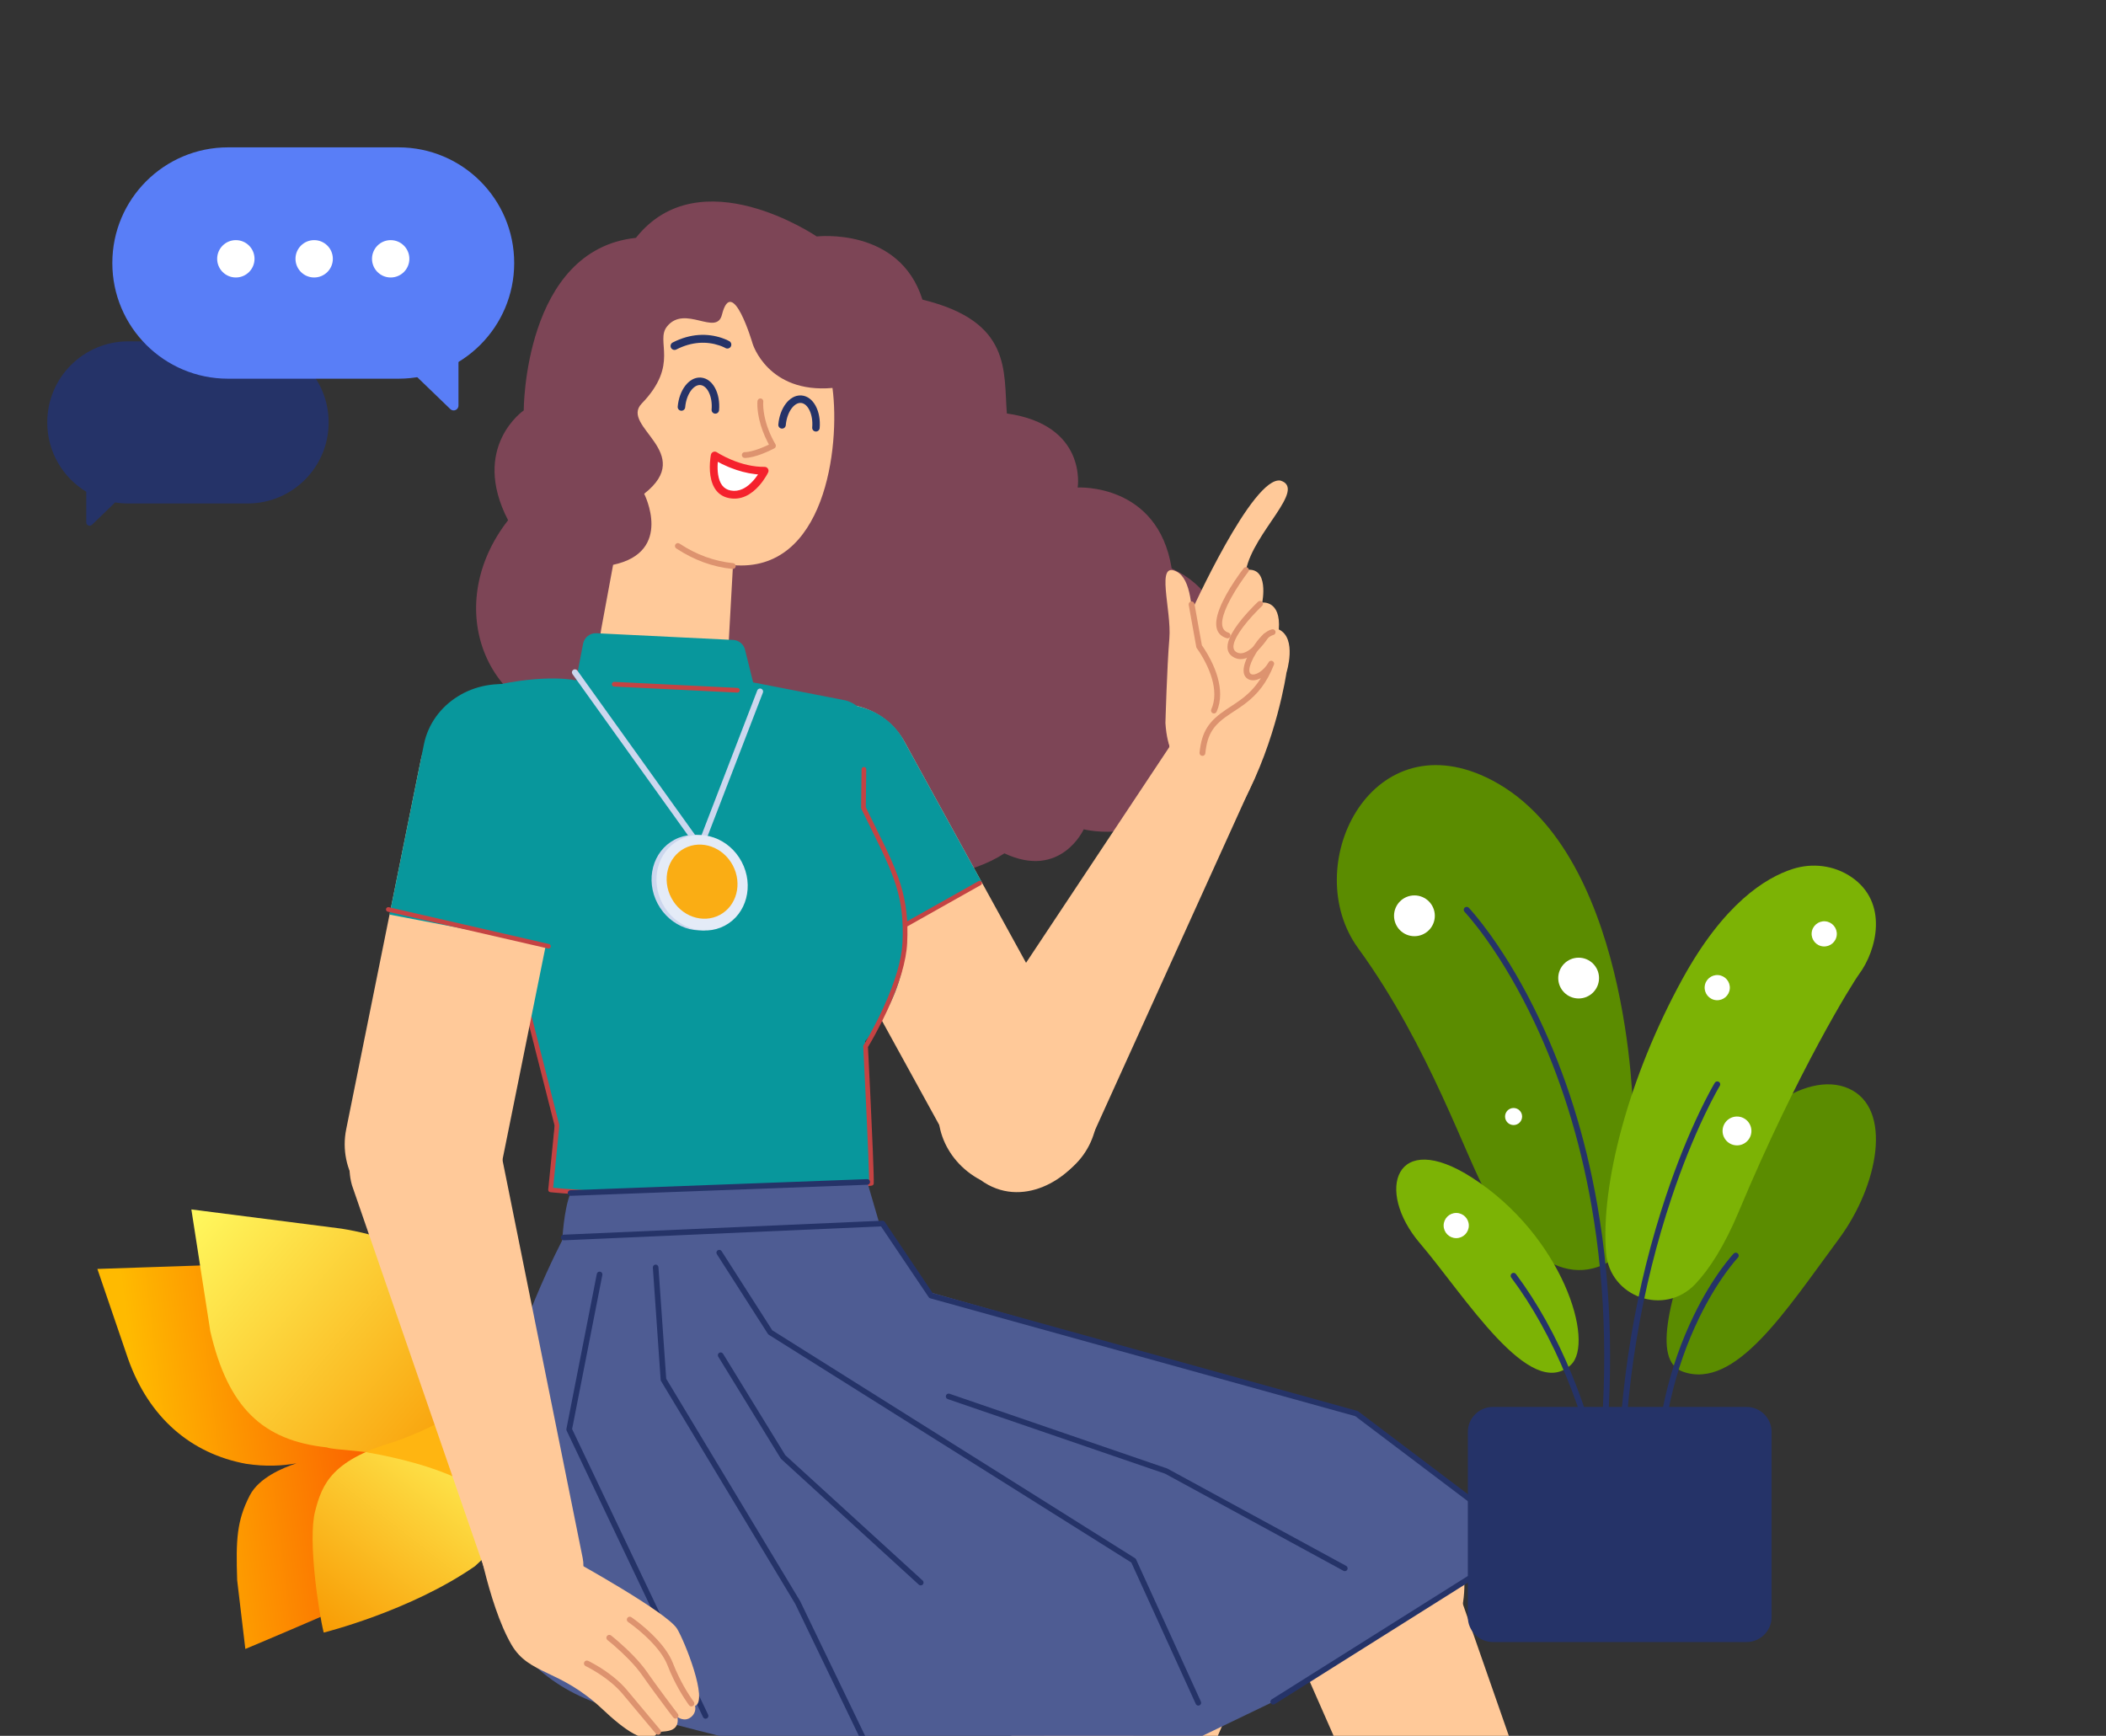 <svg width="979" height="807" viewBox="0 0 979 807" fill="none" xmlns="http://www.w3.org/2000/svg">
<rect x="0" y="0" width="979" height="807" fill="#333333" stroke="none"/>
<path d="M138.155 586.825L45.266 589.945L59.567 631.807C69.23 659.036 88.72 675.819 114.423 680.551C123.694 681.938 131.047 681.486 137.829 680.318C131.379 682.415 120.343 687.061 116.128 695.217C110.023 707.056 109.638 715.949 110.255 734.69L114.051 766.624C114.051 766.624 180.362 738.851 180.216 737.039C189.925 730.993 202.029 722.247 209.734 711.376C215.528 703.214 218.839 693.836 216.789 683.497C229.935 668.658 228.084 660.721 211.227 659.679C209.635 659.586 207.975 659.573 206.263 659.646C205.991 655.054 205.633 649.599 205.208 643.281C202.779 626.146 194.351 610.557 181.775 599.972C171.203 591.073 158.422 586.308 145.494 586.308C143.045 586.308 140.597 586.48 138.155 586.825Z" fill="url(#paint0_linear_903_12456)"/>
<path d="M185.385 669.667C154.48 678.4 149.795 689.543 146.45 702.762C143.092 715.975 148.063 749.17 150.472 758.999C150.472 758.999 190.548 749.097 220.777 728.153C239.06 711.868 235.496 704.568 234.713 680.345C232.941 657.363 230.566 640.898 227.592 630.964C230.42 644.84 216.344 657.742 185.385 669.667Z" fill="url(#paint1_linear_903_12456)"/>
<path d="M97.766 618.939C106.008 654.477 122.181 669.714 151.872 672.906C159.092 675.6 211.964 672.833 233.253 703.977C235.105 703.214 233.95 682.024 229.809 640.415C224.885 619.165 222.609 605.448 210.723 593.091C198.837 580.727 173.918 573.587 158.628 571.198L88.959 562.278L97.766 618.939Z" fill="url(#paint2_linear_903_12456)"/>
<path d="M183.481 670.251C180.886 670.961 178.862 671.691 178.231 671.897C174.853 673.025 171.495 674.392 170.095 675.096C204.113 681.141 225.814 690.963 235.198 704.568C235.901 703.075 235.151 690.831 234.979 684.884C233.22 659.255 230.652 641.204 227.5 630.679C228.747 644.715 217.087 658.22 183.481 670.251Z" fill="#FFB511"/>
<path fill-rule="evenodd" clip-rule="evenodd" d="M115.124 158.694C135.913 158.694 152.766 175.547 152.766 196.336V196.432C152.766 217.222 135.913 234.075 115.124 234.075H59.612C57.539 234.075 55.504 233.907 53.522 233.585L42.767 243.973C42.474 244.255 42.084 244.413 41.677 244.413C40.811 244.413 40.109 243.711 40.109 242.845L40.108 228.634C29.234 222.034 21.97 210.082 21.97 196.432V196.336C21.97 175.547 38.823 158.694 59.612 158.694H115.124Z" fill="#253368"/>
<path d="M105.993 68.509H185.255C214.954 68.509 239.03 92.585 239.03 122.284C239.03 151.983 214.954 176.059 185.255 176.059H105.993C76.294 176.059 52.218 151.983 52.218 122.284C52.218 92.585 76.294 68.509 105.993 68.509Z" fill="#597EF7"/>
<path fill-rule="evenodd" clip-rule="evenodd" d="M213.123 160.417V188.568C213.123 189.806 212.12 190.809 210.882 190.809C210.302 190.809 209.744 190.584 209.327 190.181L188.639 170.22L213.123 160.417Z" fill="#597EF7"/>
<path d="M181.614 129.006C176.819 129.006 172.932 125.118 172.932 120.323C172.932 115.528 176.819 111.641 181.614 111.641C186.409 111.641 190.297 115.528 190.297 120.323C190.297 125.118 186.409 129.006 181.614 129.006Z" fill="white"/>
<path d="M146.044 129.006C141.249 129.006 137.362 125.118 137.362 120.323C137.362 115.528 141.249 111.641 146.044 111.641C150.84 111.641 154.727 115.528 154.727 120.323C154.727 125.118 150.84 129.006 146.044 129.006Z" fill="white"/>
<path d="M109.634 129.006C104.839 129.006 100.952 125.118 100.952 120.323C100.952 115.528 104.839 111.641 109.634 111.641C114.429 111.641 118.317 115.528 118.317 120.323C118.317 125.118 114.429 129.006 109.634 129.006Z" fill="white"/>
<g clip-path="url(#clip0_903_12456)">
<path fill-rule="evenodd" clip-rule="evenodd" d="M500.975 226.652C500.975 226.652 538.292 224.486 544.671 264.281C579.261 280.347 566.162 318.467 566.162 318.467C566.162 318.467 581.459 350.615 544.476 363.22C538.923 394.328 503.781 385.556 503.781 385.556C503.781 385.556 493.143 409.048 466.921 396.735C435.744 416.939 381.074 407.63 363.92 378.16C322.655 403.757 258.244 362.616 268.988 336.929C223.946 330.282 206.136 280.368 236.187 241.863C218.59 207.84 243.463 190.802 243.463 190.802C243.463 190.802 243.439 116.135 295.609 110.583C325.416 72.951 379.663 109.938 379.663 109.938C379.663 109.938 418.106 105.354 428.818 139.305C470.461 149.438 466.482 172.463 468.047 192.224C505.631 197.618 500.975 226.652 500.975 226.652Z" fill="#7D4556"/>
<path fill-rule="evenodd" clip-rule="evenodd" d="M386.989 180.364C356.949 183.008 349.886 159.838 349.886 159.838C349.886 159.838 340.399 127.25 335.599 146.341C333.051 156.483 318.321 141.462 310.063 151.8C304.504 158.757 315.986 169.332 298.296 187.633C288.05 198.236 323.815 210.487 299.45 229.557C299.45 229.557 313.27 256.597 285.012 262.588L279.497 292.416C276.29 309.776 288.761 326.117 306.351 327.607C323.121 329.025 337.755 316.314 338.692 299.506L340.739 262.733C383.497 266.42 390.653 207.833 386.989 180.364Z" fill="#FFC999"/>
<path fill-rule="evenodd" clip-rule="evenodd" d="M355.45 218.861C343.079 218.992 332.249 211.771 332.249 211.771C332.249 211.771 329.025 227.885 339.339 229.818C349.355 231.696 355.45 218.861 355.45 218.861Z" fill="white"/>
<path d="M330.478 211.416L330.358 212.106C330.313 212.392 330.265 212.734 330.218 213.125C329.896 215.76 329.847 218.529 330.25 221.162C331.104 226.736 333.86 230.628 339.007 231.593C344.388 232.602 349.107 230.162 353.063 225.619C354.197 224.317 355.186 222.928 356.029 221.539C356.539 220.7 356.891 220.037 357.081 219.636C357.654 218.43 356.766 217.041 355.431 217.055C350.255 217.11 344.939 215.829 339.8 213.654C338.032 212.905 336.414 212.103 334.984 211.303L334.321 210.924C333.823 210.634 333.462 210.408 333.251 210.268C332.181 209.555 330.73 210.156 330.478 211.416ZM333.637 215.332L333.686 214.708L333.22 214.455C334.761 215.317 336.496 216.177 338.392 216.98L339.437 217.41C343.247 218.932 347.152 219.993 351.067 220.437L352.371 220.559L351.989 221.128C351.483 221.853 350.932 222.566 350.339 223.247C347.138 226.923 343.561 228.772 339.672 228.043C336.292 227.409 334.466 224.831 333.82 220.615C333.561 218.921 333.521 217.114 333.637 215.332Z" fill="#F5222D"/>
<path d="M346.492 210.196C347.089 210.184 348.076 210.055 349.462 209.713C351.585 209.188 354.074 208.286 356.935 206.926L357.442 206.68L357.018 205.886C355.07 202.143 353.745 198.492 352.948 194.998L352.744 194.049C352.197 191.351 352.023 189.083 352.075 187.343L352.119 186.535C352.123 186.497 352.126 186.464 352.129 186.438C352.212 185.694 352.883 185.159 353.626 185.243C354.295 185.318 354.795 185.869 354.828 186.52L354.802 186.995C354.71 188.567 354.846 190.781 355.399 193.512C356.235 197.64 357.868 202.037 360.489 206.583C360.875 207.253 360.623 208.11 359.934 208.464C356.14 210.413 352.869 211.662 350.111 212.343C348.515 212.737 347.31 212.893 346.491 212.905L346.125 212.9C345.378 212.853 344.811 212.21 344.857 211.464C344.899 210.792 345.424 210.265 346.073 210.2L346.289 210.194L346.492 210.196Z" fill="#DD936F"/>
<path d="M325.89 175.548C331.416 176.028 334.939 182.923 334.266 190.724C334.183 191.682 333.34 192.391 332.382 192.309C331.424 192.226 330.715 191.382 330.797 190.424C331.326 184.297 328.77 179.293 325.592 179.017C322.418 178.746 319.044 183.238 318.513 189.365C318.429 190.323 317.586 191.032 316.628 190.949C315.67 190.866 314.961 190.022 315.044 189.064C315.704 181.46 320.138 175.388 325.478 175.525L325.89 175.548Z" fill="#253368"/>
<path d="M372.658 183.861C378.182 184.336 381.705 191.232 381.032 199.033C380.949 199.991 380.106 200.7 379.148 200.618C378.19 200.535 377.48 199.692 377.563 198.734C378.092 192.607 375.536 187.603 372.36 187.33C369.183 187.057 365.811 191.546 365.282 197.673C365.199 198.631 364.356 199.341 363.398 199.258C362.44 199.175 361.731 198.332 361.813 197.374C362.469 189.769 366.905 183.696 372.246 183.838L372.658 183.861Z" fill="#253368"/>
<path d="M312.724 159.223C320.971 155.01 328.834 154.856 335.616 157.141C337.232 157.686 338.403 158.241 339.069 158.638C339.938 159.156 340.223 160.281 339.705 161.15C339.187 162.019 338.062 162.303 337.193 161.785L337.022 161.69C336.905 161.629 336.744 161.547 336.538 161.45C335.942 161.167 335.242 160.881 334.446 160.613C328.541 158.623 321.688 158.757 314.39 162.485C313.489 162.945 312.386 162.588 311.926 161.687C311.465 160.786 311.823 159.683 312.724 159.223Z" fill="#253368"/>
<path d="M313.984 253.091C314.396 252.467 315.237 252.296 315.861 252.709C323.766 257.94 332.173 260.95 340.797 261.813C341.542 261.888 342.085 262.551 342.01 263.296C341.936 264.04 341.272 264.583 340.528 264.509C331.464 263.602 322.637 260.441 314.366 254.969C313.742 254.556 313.571 253.715 313.984 253.091Z" fill="#DD936F"/>
<path fill-rule="evenodd" clip-rule="evenodd" d="M489.93 548.272L492.169 547.042C508.897 537.847 515.006 516.837 505.814 500.112L420.664 345.178C411.469 328.449 390.459 322.344 373.734 331.536L371.495 332.765C354.77 341.961 348.662 362.967 357.854 379.696L443.003 534.63C452.198 551.355 473.205 557.463 489.93 548.272Z" fill="#FFC999"/>
<path fill-rule="evenodd" clip-rule="evenodd" d="M393.86 445.209L357.254 378.604C348.434 362.548 355.342 341.645 372.616 332.151C389.891 322.66 411.241 328.03 420.065 344.086L456.32 410.059L393.86 445.209Z" fill="#08979C"/>
<path d="M371.202 331.727C371.711 331.447 372.351 331.633 372.631 332.142C372.911 332.651 372.725 333.291 372.216 333.571C355.672 342.666 348.922 362.505 356.922 377.946L357.269 378.595L393.361 444.267L454.897 409.64C455.347 409.387 455.904 409.5 456.223 409.885L456.33 410.041C456.584 410.491 456.47 411.049 456.086 411.367L455.929 411.475L393.469 446.624C393.015 446.879 392.454 446.762 392.137 446.373L392.03 446.214L355.425 379.609C346.312 363.029 353.435 341.493 371.202 331.727Z" fill="#C44343"/>
<path fill-rule="evenodd" clip-rule="evenodd" d="M427.294 1061.48C441.351 1066.89 457.211 1060.11 463.223 1046.13L591.866 747.181C601.133 725.642 590.819 700.786 569.16 692.46C547.504 684.137 523.194 695.68 515.647 717.878L410.898 1026.02C406.002 1040.42 413.237 1056.08 427.294 1061.48Z" fill="#FFC999"/>
<path fill-rule="evenodd" clip-rule="evenodd" d="M238.513 683.112C247.561 655.794 272.612 639.722 293.99 647.519L523.831 731.375C541.535 737.833 549.686 761.044 542.194 783.665C534.709 806.289 514.31 820.047 496.252 814.663L261.786 744.779C239.979 738.28 229.469 710.43 238.513 683.112Z" fill="#FFC999"/>
<path fill-rule="evenodd" clip-rule="evenodd" d="M763.062 1065.46C777.074 1059.95 784.185 1044.24 779.172 1029.87L671.945 722.584C664.222 700.448 639.82 689.097 618.229 697.598C596.639 706.096 586.527 731.038 595.966 752.498L727.013 1050.41C733.138 1064.33 749.053 1070.98 763.062 1065.46Z" fill="#FFC999"/>
<path fill-rule="evenodd" clip-rule="evenodd" d="M362.397 708.049C365.512 679.441 386.635 658.468 409.173 661.61L651.492 695.372C670.157 697.972 682.995 718.958 680.42 742.646C677.842 766.338 660.787 784.069 642.002 782.596L398.093 763.461C375.404 761.679 359.287 736.658 362.397 708.049Z" fill="#FFC999"/>
<path fill-rule="evenodd" clip-rule="evenodd" d="M401.539 372.536C407.987 388.623 420.028 416.352 420.815 434.324C422.089 463.454 402.15 484.108 402.15 484.108C402.15 484.108 402.5 490.199 405.724 550.784C318.49 561.714 255.549 553.363 255.549 553.363L257.935 522.876L246.199 475.108C246.199 475.108 245.386 456.701 229.773 416.727C218.913 388.935 223.369 356.361 225.907 338.417C226.988 330.729 220.351 320.816 227.922 319.082C254.361 313.029 267.766 316.325 267.766 316.325L271.069 299.243C271.635 296.317 274.265 294.25 277.242 294.398L340.819 297.516C343.549 297.65 345.842 299.617 346.392 302.295L350.11 317.259L392.924 325.596C399.042 327.113 403.454 332.446 403.788 338.739L401.539 372.536Z" fill="#08979C"/>
<path d="M285.584 317.008L342.832 319.817C343.435 319.846 343.899 320.358 343.87 320.961C343.843 321.496 343.436 321.922 342.922 321.99L342.725 321.998L285.477 319.189C284.875 319.159 284.411 318.647 284.44 318.045C284.466 317.51 284.874 317.083 285.387 317.016L285.584 317.008Z" fill="#C44343"/>
<path d="M266.444 311.44C267.01 311.035 267.775 311.111 268.251 311.589L268.398 311.763L325.09 390.92L352.029 320.996C352.279 320.346 352.961 319.99 353.621 320.128L353.84 320.192C354.49 320.443 354.846 321.124 354.708 321.784L354.643 322.003L326.773 394.352C326.399 395.323 325.158 395.543 324.466 394.831L324.327 394.664L266.12 313.395C265.67 312.766 265.815 311.891 266.444 311.44Z" fill="#CCD7EE"/>
<path fill-rule="evenodd" clip-rule="evenodd" d="M342.5 400.617C348.324 411.635 344.804 424.923 334.641 430.294C324.474 435.667 311.515 431.09 305.689 420.072C299.869 409.053 303.385 395.765 313.548 390.395C323.715 385.022 336.677 389.599 342.5 400.617Z" fill="#CCD7EE"/>
<path fill-rule="evenodd" clip-rule="evenodd" d="M344.783 400.676C350.603 411.694 347.087 424.982 336.924 430.352C326.757 435.726 313.799 431.149 307.972 420.131C302.149 409.112 305.668 395.824 315.831 390.454C325.998 385.081 338.96 389.658 344.783 400.676Z" fill="#E4EBF7"/>
<path fill-rule="evenodd" clip-rule="evenodd" d="M340.659 402.344C345.181 410.9 342.448 421.215 334.558 425.387C326.667 429.559 316.6 426.005 312.082 417.448C307.559 408.895 310.289 398.577 318.183 394.405C326.077 390.237 336.141 393.791 340.659 402.344Z" fill="#FAAD14"/>
<path d="M217.171 336.687C217.772 336.734 218.222 337.259 218.175 337.86L217.909 341.577L217.71 344.595C217.578 346.664 217.448 348.84 217.324 351.095C217.035 356.325 216.807 361.464 216.659 366.354L216.592 368.777C216.337 378.926 216.476 387.06 217.1 392.412C217.728 397.79 220.781 406.708 225.669 418.138L226.148 419.252C227.182 421.645 228.283 424.119 229.441 426.658C232.182 432.665 235.12 438.767 238.058 444.644L239.542 447.593L241.972 452.325L242.063 452.563L259.99 523.007L260.018 523.385L257.133 552.198L260.425 552.494L262.888 552.697C265.857 552.933 269.16 553.166 272.774 553.386C312.621 555.822 357.278 555.224 401.527 549.505L404.001 549.176L403.972 546.94C403.868 542.251 403.501 533.086 402.935 520.654L402.42 509.597L401.29 486.547C401.279 486.326 401.335 486.106 401.452 485.917L402.226 484.628L403.003 483.293C403.408 482.59 403.835 481.834 404.282 481.028C406.412 477.192 408.542 473.038 410.529 468.72C413.23 462.851 415.45 457.143 417.023 451.779C418.468 446.848 419.329 442.329 419.526 438.317C420.032 428.004 419.087 419.965 416.509 411.685C415.15 407.32 413.331 402.813 410.658 397.059L409.533 394.675C408.203 391.909 405.71 386.824 403.665 382.665L400.407 376.048L400.297 375.557L400.499 357.655C400.506 357.052 401 356.568 401.603 356.575C402.139 356.581 402.581 356.972 402.667 357.483L402.683 357.679L402.481 375.32L410.851 392.383C411.305 393.32 411.687 394.115 411.965 394.701L412.088 394.961C415.102 401.365 417.11 406.269 418.594 411.036C421.25 419.567 422.225 427.862 421.707 438.424C421.501 442.626 420.609 447.309 419.118 452.394C417.513 457.87 415.255 463.674 412.513 469.633C410.789 473.38 408.959 477.002 407.115 480.405L406.192 482.088C405.739 482.904 405.306 483.67 404.895 484.383L403.764 486.315L403.486 486.772L403.895 494.924C404.133 499.752 404.372 504.662 404.601 509.493L405.73 534.646C406.08 543.238 406.241 548.677 406.167 550.19C406.141 550.716 405.744 551.148 405.222 551.219C359.705 557.377 313.64 558.073 272.64 555.566L269.608 555.373C266.653 555.178 263.93 554.975 261.456 554.772L257.535 554.429L255.823 554.261C255.292 554.205 254.89 553.777 254.849 553.263L254.851 553.067L257.826 523.36L239.978 453.226L238.955 451.248C238.095 449.574 237.136 447.685 236.104 445.62C233.156 439.722 230.207 433.598 227.455 427.565C226.581 425.65 225.74 423.773 224.936 421.938L224.143 420.118C218.892 407.96 215.612 398.498 214.931 392.665C214.292 387.184 214.151 378.967 214.409 368.722C214.53 363.9 214.735 358.803 215.004 353.59L215.143 350.975C215.268 348.714 215.398 346.53 215.531 344.455L215.998 337.692C216.045 337.091 216.57 336.641 217.171 336.687Z" fill="#C44343"/>
<path fill-rule="evenodd" clip-rule="evenodd" d="M408.711 568.551L403.145 549.495C403.145 549.495 332.045 554.673 265.221 554.649C261.986 562.44 261.351 577.207 261.351 577.207C266.725 572.328 334.851 582.341 408.711 568.551Z" fill="#4E5C93"/>
<path fill-rule="evenodd" clip-rule="evenodd" d="M630.6 657.198L430.858 600.409L411.523 569.473L262.052 575.33C262.052 575.33 166.021 753.606 279.69 792.625C369.956 817.471 395.028 820.019 395.028 820.019L430.518 868.834L591.866 791.166L709.751 717.004L630.6 657.198Z" fill="#4E5C93"/>
<path d="M333.639 581.276C334.179 580.931 334.877 581.032 335.299 581.486L335.443 581.672L359.01 618.478L527.625 724.424C527.787 724.526 527.924 724.662 528.027 724.821L528.119 724.988L558.252 791.109C558.551 791.766 558.261 792.54 557.605 792.84C557.014 793.109 556.327 792.901 555.978 792.378L555.874 792.193L525.903 726.43L357.371 620.535C357.262 620.467 357.164 620.383 357.08 620.287L356.965 620.133L333.243 583.081C332.854 582.474 333.031 581.665 333.639 581.276Z" fill="#253368"/>
<path d="M304.697 587.932C305.345 587.887 305.915 588.322 306.059 588.934L306.091 589.144L309.699 640.993L371.951 744.378L431.692 868.269C432.006 868.919 431.733 869.7 431.083 870.013C430.498 870.295 429.807 870.102 429.446 869.587L429.339 869.404L369.655 745.619L307.298 642.069C307.227 641.951 307.175 641.823 307.144 641.689L307.114 641.486L303.484 589.326C303.434 588.606 303.977 587.982 304.697 587.932Z" fill="#253368"/>
<path d="M278.768 591.193L278.979 591.217C279.616 591.343 280.053 591.911 280.033 592.54L280.009 592.751L265.95 664.392L329.186 797.191C329.465 797.777 329.269 798.467 328.752 798.826L328.568 798.932C327.982 799.212 327.291 799.015 326.933 798.498L326.827 798.314L263.408 665.129C263.318 664.939 263.275 664.731 263.282 664.523L263.306 664.316L277.445 592.248C277.57 591.611 278.139 591.173 278.768 591.193Z" fill="#253368"/>
<path d="M410.177 567.523C410.556 567.507 410.92 567.656 411.177 567.924L411.319 568.1L433.606 601.211L630.948 655.937L631.387 656.154L710.538 715.96C711.207 716.465 711.222 717.44 710.624 717.974L710.446 718.108L592.561 792.27C591.95 792.655 591.143 792.471 590.759 791.86C590.418 791.317 590.525 790.62 590.982 790.201L591.169 790.059L707.453 716.903L630.01 658.388L432.444 603.603C432.219 603.541 432.016 603.42 431.856 603.254L431.71 603.074L409.557 570.165L262.108 576.634C261.46 576.663 260.901 576.213 260.772 575.597L260.745 575.386C260.717 574.737 261.167 574.178 261.783 574.05L261.994 574.024L410.177 567.523Z" fill="#253368"/>
<path d="M334.326 628.952C334.873 628.617 335.569 628.732 335.982 629.194L336.123 629.383L365.044 676.512L428.896 734.801C429.37 735.233 429.452 735.934 429.123 736.459L428.98 736.646C428.548 737.12 427.847 737.203 427.322 736.873L427.134 736.731L363.149 678.322L362.917 678.04L333.896 630.749C333.519 630.134 333.711 629.33 334.326 628.952Z" fill="#253368"/>
<path d="M439.748 648.789C439.959 648.175 440.582 647.819 441.202 647.925L441.408 647.978L542.649 682.749L625.783 727.996C626.416 728.341 626.651 729.135 626.306 729.769C625.995 730.339 625.322 730.586 624.728 730.378L624.534 730.292L541.6 685.132L440.559 650.449C439.877 650.215 439.514 649.472 439.748 648.789Z" fill="#253368"/>
<path fill-rule="evenodd" clip-rule="evenodd" d="M573.168 336.655C582.933 341.805 587.307 352.985 583.105 362.025L505.705 532.737C497.663 548.501 474.768 562.383 455.832 548.604C438.351 539.377 431.168 518.954 439.934 503.404L547.066 342.052C552.405 334.011 563.722 331.672 573.168 336.655Z" fill="#FFC999"/>
<path fill-rule="evenodd" clip-rule="evenodd" d="M255.121 746.987C265.927 744.24 272.866 734.276 270.871 724.37L232.346 533.129C228.168 515.687 209.077 505.42 189.897 510.293C170.549 515.213 158.672 533.61 163.613 551.015L231.179 746.775C234.527 755.963 244.67 749.645 255.121 746.987Z" fill="#FFC999"/>
<path fill-rule="evenodd" clip-rule="evenodd" d="M188.354 566.3L192.203 567.076C211.177 570.907 229.667 558.632 233.495 539.655L268.096 368.305C271.924 349.331 259.649 330.844 240.671 327.012L236.826 326.233C217.852 322.405 199.362 334.68 195.533 353.654L160.937 525.004C157.101 543.981 169.38 562.468 188.354 566.3Z" fill="#FFC999"/>
<path fill-rule="evenodd" clip-rule="evenodd" d="M181.084 425.204L197.054 346.101C200.907 327.034 220.571 314.762 240.753 318.838C260.936 322.914 274.296 341.85 270.447 360.92L254.629 439.271L181.084 425.204Z" fill="#08979C"/>
<path d="M180.74 421.771L255.228 438.887C255.803 439.019 256.162 439.592 256.03 440.167C255.913 440.678 255.447 441.018 254.941 440.995L254.75 440.968L180.262 423.852C179.687 423.72 179.328 423.147 179.46 422.572C179.578 422.061 180.043 421.721 180.549 421.744L180.74 421.771Z" fill="#C44343"/>
<path fill-rule="evenodd" clip-rule="evenodd" d="M323.102 793.115C329.396 790.714 318.23 762.916 314.752 757.227C310.117 749.635 267.43 726.039 267.43 726.039L259.931 692.503L220.613 708.531C220.613 708.531 226.66 745.525 237.74 764.595C246.008 778.824 260.072 775.778 280.069 794.622C289.326 803.343 300.911 812.573 305.629 805.613C306.559 804.239 316.184 806.763 314.948 798.258C314.948 798.258 318.22 800.809 321.303 798.231C323.978 795.988 323.102 793.115 323.102 793.115Z" fill="#FFC999"/>
<path d="M271.583 772.784C271.902 772.107 272.71 771.817 273.386 772.136L274.153 772.517L274.432 772.661C275.246 773.084 276.151 773.582 277.124 774.15C279.904 775.775 282.683 777.65 285.284 779.757C287.643 781.669 289.74 783.682 291.507 785.794L306.975 804.284C307.455 804.858 307.379 805.712 306.805 806.192C306.231 806.672 305.377 806.596 304.897 806.022L289.429 787.533C287.782 785.564 285.809 783.67 283.578 781.862C281.094 779.849 278.426 778.049 275.757 776.489C275.057 776.08 274.395 775.71 273.781 775.381L272.505 774.72C272.39 774.663 272.298 774.618 272.231 774.587C271.555 774.268 271.265 773.461 271.583 772.784Z" fill="#DD936F"/>
<path d="M282.167 760.588C282.628 759.998 283.48 759.895 284.069 760.356L284.961 761.074L286.07 761.995C286.457 762.321 286.862 762.667 287.282 763.031C289.681 765.108 292.08 767.345 294.323 769.66C296.889 772.308 299.086 774.892 300.803 777.36L302.158 779.29C302.631 779.957 303.123 780.648 303.635 781.36L305.245 783.587C306.539 785.367 307.89 787.201 309.263 789.048L313.198 794.294L315.112 796.813C315.567 797.407 315.454 798.257 314.86 798.712C314.267 799.167 313.416 799.054 312.961 798.46L310.463 795.168L309.865 794.374C308.007 791.906 306.15 789.41 304.372 786.985L302.22 784.031L300.675 781.88C299.931 780.837 299.231 779.845 298.579 778.908C296.955 776.573 294.849 774.096 292.377 771.545C290.194 769.292 287.851 767.107 285.509 765.078L284.325 764.068L282.645 762.684C282.542 762.601 282.459 762.536 282.399 762.489C281.81 762.028 281.706 761.177 282.167 760.588Z" fill="#DD936F"/>
<path d="M291.618 752.214C292.038 751.595 292.88 751.433 293.5 751.853L294.39 752.482C295.086 752.985 295.859 753.567 296.691 754.219C299.068 756.083 301.444 758.15 303.666 760.366C307.973 764.661 311.179 768.992 312.826 773.244C313.626 775.31 314.514 777.337 315.476 779.318C317.019 782.499 318.672 785.408 320.324 787.983C320.901 788.882 321.436 789.674 321.914 790.351L322.5 791.157C322.954 791.751 322.841 792.601 322.247 793.056C321.653 793.51 320.803 793.397 320.348 792.803L319.874 792.157L319.702 791.914C319.2 791.205 318.643 790.38 318.044 789.446C316.337 786.785 314.631 783.783 313.038 780.501C312.045 778.455 311.128 776.36 310.3 774.223C308.813 770.385 305.816 766.336 301.753 762.284C299.614 760.15 297.317 758.153 295.019 756.351L293.86 755.459C293.675 755.319 293.494 755.184 293.318 755.054L292.083 754.166C292.043 754.139 292.009 754.115 291.98 754.096C291.36 753.676 291.199 752.834 291.618 752.214Z" fill="#DD936F"/>
<path fill-rule="evenodd" clip-rule="evenodd" d="M543.084 340.673L553.515 285.005C553.515 285.005 582.433 220.906 595.33 223.447C607.46 227.437 582.797 247.345 579.216 265.018C590.224 263.17 586.763 280.136 586.763 280.136C586.763 280.136 595.556 278.972 594.468 292.631C603.12 296.699 598.025 312.741 598.025 312.741C598.025 312.741 593.537 344.073 577.89 372.898C577.89 372.898 545.378 388.733 543.084 340.673Z" fill="#FFC999"/>
<path fill-rule="evenodd" clip-rule="evenodd" d="M541.763 336.18C541.763 336.18 542.473 310.188 543.589 296.872C544.702 283.557 536.921 260.449 547.064 265.802C553.88 269.4 554.11 283.567 554.865 293.961C555.628 304.347 574.718 327.328 563.861 345.533C556.527 357.832 543.373 360.614 541.763 336.18Z" fill="#FFC999"/>
<path d="M578.151 264.183C578.613 263.594 579.464 263.491 580.053 263.953C580.642 264.415 580.744 265.266 580.283 265.855L579.764 266.534L578.743 267.913C578.622 268.081 578.498 268.252 578.372 268.428C576.931 270.438 575.49 272.586 574.147 274.783C572.822 276.949 571.665 279.046 570.724 281.026C567.224 288.39 567.173 292.928 571.044 294.126C571.758 294.347 572.158 295.106 571.937 295.82C571.716 296.535 570.957 296.935 570.243 296.714C564.077 294.806 564.149 288.551 568.277 279.863C569.263 277.79 570.465 275.612 571.836 273.369C573.216 271.112 574.694 268.91 576.171 266.849L576.918 265.82L578.08 264.274C578.107 264.239 578.131 264.209 578.151 264.183Z" fill="#DD936F"/>
<path d="M586.754 279.809C587.264 280.357 587.233 281.214 586.685 281.723L586.114 282.269L585.382 282.986C585.126 283.24 584.858 283.509 584.58 283.792C582.993 285.407 581.405 287.134 579.926 288.897C578.479 290.622 577.215 292.291 576.187 293.864C572.907 298.883 572.477 302.072 575.04 303.327C575.584 303.592 576.142 303.721 576.728 303.724C578.809 303.733 581.273 302.151 583.782 299.458C584.699 298.475 585.553 297.416 586.32 296.358L586.904 295.527C587.063 295.293 587.186 295.104 587.269 294.97C587.664 294.335 588.499 294.139 589.134 294.534C589.77 294.929 589.965 295.764 589.571 296.399L589.319 296.79C589.117 297.095 588.847 297.488 588.514 297.947C587.686 299.09 586.763 300.233 585.764 301.305C582.784 304.503 579.758 306.447 576.715 306.433C575.725 306.428 574.763 306.207 573.85 305.76C569.197 303.482 569.855 298.6 573.919 292.382C575.012 290.71 576.339 288.958 577.851 287.156C579.379 285.333 581.014 283.556 582.648 281.893L583.861 280.68L584.84 279.74C585.387 279.23 586.245 279.261 586.754 279.809Z" fill="#DD936F"/>
<path d="M591.27 292.58C591.995 292.394 592.733 292.831 592.919 293.556C593.105 294.28 592.668 295.019 591.943 295.205C590.198 295.652 588.088 297.468 585.679 300.92C580.621 308.167 579.855 312.584 581.628 313.406C583.47 314.26 587.445 311.968 589.751 307.89C590.58 306.426 592.806 307.485 592.191 309.052C588.941 317.339 584.688 322.718 578.692 327.237C577.883 327.846 577.05 328.438 576.102 329.08L572.19 331.653C564.263 336.872 561.28 340.864 560.314 350.209C560.237 350.953 559.572 351.494 558.828 351.417C558.084 351.34 557.543 350.674 557.62 349.93C558.653 339.936 561.972 335.266 570.036 329.833L573.868 327.317L575.243 326.385C575.889 325.937 576.483 325.509 577.061 325.073C580.567 322.431 583.42 319.495 585.814 315.759L586.124 315.26L585.864 315.397C584.085 316.274 582.299 316.538 580.824 316.002L580.489 315.864C576.476 314.005 577.545 307.841 583.457 299.37C586.202 295.436 588.779 293.22 591.27 292.58Z" fill="#DD936F"/>
<path d="M553.678 279.636C554.34 279.517 554.977 279.902 555.194 280.517L555.25 280.73L558.714 300.012L558.905 300.281C559.203 300.703 559.533 301.19 559.888 301.738C560.9 303.299 561.91 305.036 562.854 306.909C565.569 312.297 567.205 317.704 567.206 322.816C567.207 325.704 566.675 328.416 565.553 330.908C565.245 331.59 564.443 331.894 563.761 331.586C563.079 331.279 562.775 330.477 563.083 329.795C564.04 327.67 564.498 325.336 564.497 322.817C564.496 318.195 562.976 313.171 560.434 308.128C559.717 306.704 558.958 305.361 558.191 304.121L557.615 303.211C557.042 302.327 556.6 301.701 556.356 301.378C556.271 301.265 556.204 301.139 556.157 301.006L556.104 300.801L552.584 281.209C552.452 280.473 552.941 279.769 553.678 279.636Z" fill="#DD936F"/>
<path d="M403.096 548.188C403.817 548.161 404.423 548.724 404.451 549.445C404.475 550.094 404.021 550.65 403.405 550.775L403.194 550.8L265.269 555.953C264.548 555.98 263.942 555.418 263.914 554.697C263.891 554.048 264.344 553.492 264.961 553.367L265.172 553.342L403.096 548.188Z" fill="#253368"/>
</g>
<path fill-rule="evenodd" clip-rule="evenodd" d="M690.902 361.411C636.428 335.645 603.962 403.221 631.358 440.846C664.79 486.761 681.915 539.592 691.452 555.509C699.497 568.937 721.535 601.673 748.071 586.584C772.493 572.698 759.183 518.198 759.183 518.198C759.183 518.198 758.104 393.198 690.902 361.411Z" fill="#5B8C00"/>
<path fill-rule="evenodd" clip-rule="evenodd" d="M854.751 576.091C873.271 551.106 880.033 515.25 859.362 506.055C839.544 497.24 806.715 518.945 791.509 560.717C776.303 602.489 767.53 632.522 782.404 637.744C806.808 646.311 830.291 609.092 854.751 576.091Z" fill="#5B8C00"/>
<path fill-rule="evenodd" clip-rule="evenodd" d="M660.055 577.988C681.002 602.535 711.228 651.914 730.165 634.619C741.641 624.139 726.299 574.504 684.301 547.498C648.577 524.526 639.109 553.441 660.055 577.988Z" fill="#7CB305"/>
<path fill-rule="evenodd" clip-rule="evenodd" d="M860.493 407.646C852.528 402.287 842.507 401.063 833.364 403.992C820.603 408.079 801.239 420.248 782.074 455.177C757.053 500.781 744.028 550.775 746.602 582.443C748.286 603.153 773.8 612.082 788.073 596.981C794.628 590.046 801.564 579.356 808.35 563.139C835.66 497.877 861.193 456.98 864.238 452.874C872.362 441.916 878.171 419.541 860.493 407.646Z" fill="#7CB305"/>
<path fill-rule="evenodd" clip-rule="evenodd" d="M842.176 433.677C841.906 436.9 844.299 439.731 847.521 440.001C850.744 440.271 853.575 437.878 853.845 434.656C854.116 431.434 851.722 428.603 848.5 428.332C845.278 428.062 842.447 430.455 842.176 433.677Z" fill="white"/>
<path fill-rule="evenodd" clip-rule="evenodd" d="M792.446 458.675C792.175 461.897 794.568 464.728 797.791 464.998C801.013 465.269 803.844 462.876 804.115 459.653C804.385 456.432 801.992 453.601 798.769 453.33C795.547 453.06 792.716 455.453 792.446 458.675Z" fill="white"/>
<path fill-rule="evenodd" clip-rule="evenodd" d="M800.781 525.232C800.471 528.923 803.212 532.165 806.902 532.474C810.592 532.784 813.834 530.043 814.144 526.353C814.453 522.663 811.713 519.421 808.022 519.111C804.333 518.802 801.09 521.542 800.781 525.232Z" fill="white"/>
<path fill-rule="evenodd" clip-rule="evenodd" d="M648.033 425.765C648.033 431.002 652.278 435.248 657.515 435.248C662.752 435.248 666.997 431.002 666.997 425.765C666.997 420.528 662.752 416.283 657.515 416.283C652.278 416.283 648.033 420.528 648.033 425.765Z" fill="white"/>
<path fill-rule="evenodd" clip-rule="evenodd" d="M724.367 454.721C724.367 459.958 728.613 464.203 733.85 464.203C739.087 464.203 743.332 459.958 743.332 454.721C743.332 449.484 739.087 445.239 733.85 445.239C728.613 445.239 724.367 449.484 724.367 454.721Z" fill="white"/>
<path fill-rule="evenodd" clip-rule="evenodd" d="M699.645 519.087C699.645 521.276 701.419 523.051 703.608 523.051C705.797 523.051 707.571 521.276 707.571 519.087C707.571 516.898 705.797 515.124 703.608 515.124C701.419 515.124 699.645 516.898 699.645 519.087Z" fill="white"/>
<path fill-rule="evenodd" clip-rule="evenodd" d="M671.092 569.773C671.092 573.007 673.713 575.628 676.946 575.628C680.181 575.628 682.801 573.007 682.801 569.773C682.801 566.54 680.181 563.919 676.946 563.919C673.713 563.919 671.092 566.54 671.092 569.773Z" fill="white"/>
<path d="M807.845 582.76C807.3 582.239 806.436 582.26 805.915 582.805L805.666 583.075L805.476 583.284C805.132 583.668 804.735 584.127 804.288 584.659C803.019 586.173 801.608 587.981 800.091 590.082C795.766 596.069 791.446 603.213 787.417 611.501C775.917 635.154 769.02 663.248 769.02 695.68C769.02 696.434 769.632 697.046 770.386 697.046C771.14 697.046 771.751 696.434 771.751 695.68C771.751 663.676 778.548 635.987 789.872 612.695C793.831 604.553 798.07 597.544 802.304 591.68C803.695 589.754 804.991 588.085 806.162 586.675L806.38 586.414C806.712 586.018 807.015 585.666 807.286 585.359L807.628 584.975C807.755 584.835 807.843 584.74 807.891 584.69C808.412 584.144 808.391 583.28 807.845 582.76Z" fill="#253368"/>
<path d="M704.702 592.315C704.251 591.711 703.396 591.587 702.791 592.038C702.187 592.489 702.063 593.345 702.514 593.949C707.487 600.608 712.075 607.769 716.295 615.359C725.216 631.405 732.113 648.608 737.233 665.812C739.024 671.833 740.465 677.423 741.587 682.437L741.814 683.465C742.082 684.691 742.314 685.81 742.51 686.812L742.638 687.468L742.864 688.707C742.989 689.45 743.694 689.951 744.437 689.826C745.181 689.701 745.682 688.997 745.557 688.253L745.479 687.814C745.415 687.459 745.337 687.041 745.244 686.562L745.018 685.426C744.798 684.342 744.544 683.145 744.252 681.841L744.004 680.745C742.907 675.958 741.531 670.682 739.85 665.033C734.677 647.651 727.708 630.267 718.682 614.032C714.404 606.339 709.75 599.076 704.702 592.315Z" fill="#253368"/>
<path d="M680.845 421.985C680.322 422.486 680.284 423.302 680.744 423.848L680.804 423.915C680.83 423.943 680.888 424.004 680.976 424.099L681.311 424.465L681.506 424.682C682.094 425.337 682.777 426.125 683.548 427.048C685.759 429.693 688.225 432.875 690.884 436.597C698.492 447.249 706.105 460.078 713.213 475.097C725.049 500.104 734.266 528.625 739.853 560.689C746.637 599.623 747.76 642.156 742.207 688.317C742.117 689.066 742.651 689.745 743.4 689.836C744.148 689.926 744.828 689.392 744.918 688.643C750.503 642.217 749.372 599.417 742.543 560.22C736.913 527.91 727.62 499.154 715.681 473.929C708.502 458.759 700.806 445.791 693.106 435.01L692.509 434.179C690.135 430.891 687.915 428.032 685.895 425.599L685.643 425.297C684.918 424.429 684.266 423.673 683.693 423.031L683.539 422.859C683.36 422.66 683.2 422.484 683.06 422.331L682.775 422.026C682.253 421.482 681.389 421.463 680.845 421.985Z" fill="#253368"/>
<path d="M799.017 502.945C798.372 502.555 797.533 502.761 797.142 503.405L797.005 503.635C796.896 503.82 796.767 504.041 796.62 504.296L796.406 504.671C796.04 505.315 795.629 506.054 795.175 506.888L794.8 507.583C793.412 510.168 791.89 513.16 790.265 516.547L790.043 517.012C784.743 528.115 779.446 541.099 774.504 555.853C760.665 597.164 752.245 644.053 751.93 695.672C751.926 696.426 752.533 697.041 753.287 697.046C754.041 697.05 754.656 696.443 754.661 695.689C754.974 644.371 763.342 597.768 777.093 556.72C781.91 542.341 787.063 529.662 792.22 518.79L792.507 518.188C794.27 514.495 795.911 511.272 797.391 508.532L797.836 507.712C798.264 506.932 798.649 506.247 798.988 505.657L799.149 505.379L799.477 504.82C799.868 504.176 799.662 503.336 799.017 502.945Z" fill="#253368"/>
<path fill-rule="evenodd" clip-rule="evenodd" d="M693.944 763.4H811.954C818.333 763.4 823.552 758.18 823.552 751.801V665.709C823.552 659.329 818.333 654.11 811.954 654.11H693.944C687.565 654.11 682.346 659.329 682.346 665.709V751.801C682.346 758.18 687.565 763.4 693.944 763.4Z" fill="#253368"/>
<defs>
<linearGradient id="paint0_linear_903_12456" x1="67.78" y1="686.627" x2="183.459" y2="672.134" gradientUnits="userSpaceOnUse">
<stop stop-color="#FFBA00"/>
<stop offset="1" stop-color="#FA5800"/>
</linearGradient>
<linearGradient id="paint1_linear_903_12456" x1="227.971" y1="662.43" x2="149.169" y2="763.616" gradientUnits="userSpaceOnUse">
<stop stop-color="#FFF75D"/>
<stop offset="1" stop-color="#F89800"/>
</linearGradient>
<linearGradient id="paint2_linear_903_12456" x1="91.33" y1="564.349" x2="226.159" y2="680.545" gradientUnits="userSpaceOnUse">
<stop stop-color="#FFF75D"/>
<stop offset="1" stop-color="#F89600"/>
</linearGradient>
<clipPath id="clip0_903_12456">
<rect width="979" height="807" fill="white"/>
</clipPath>
</defs>
</svg>
